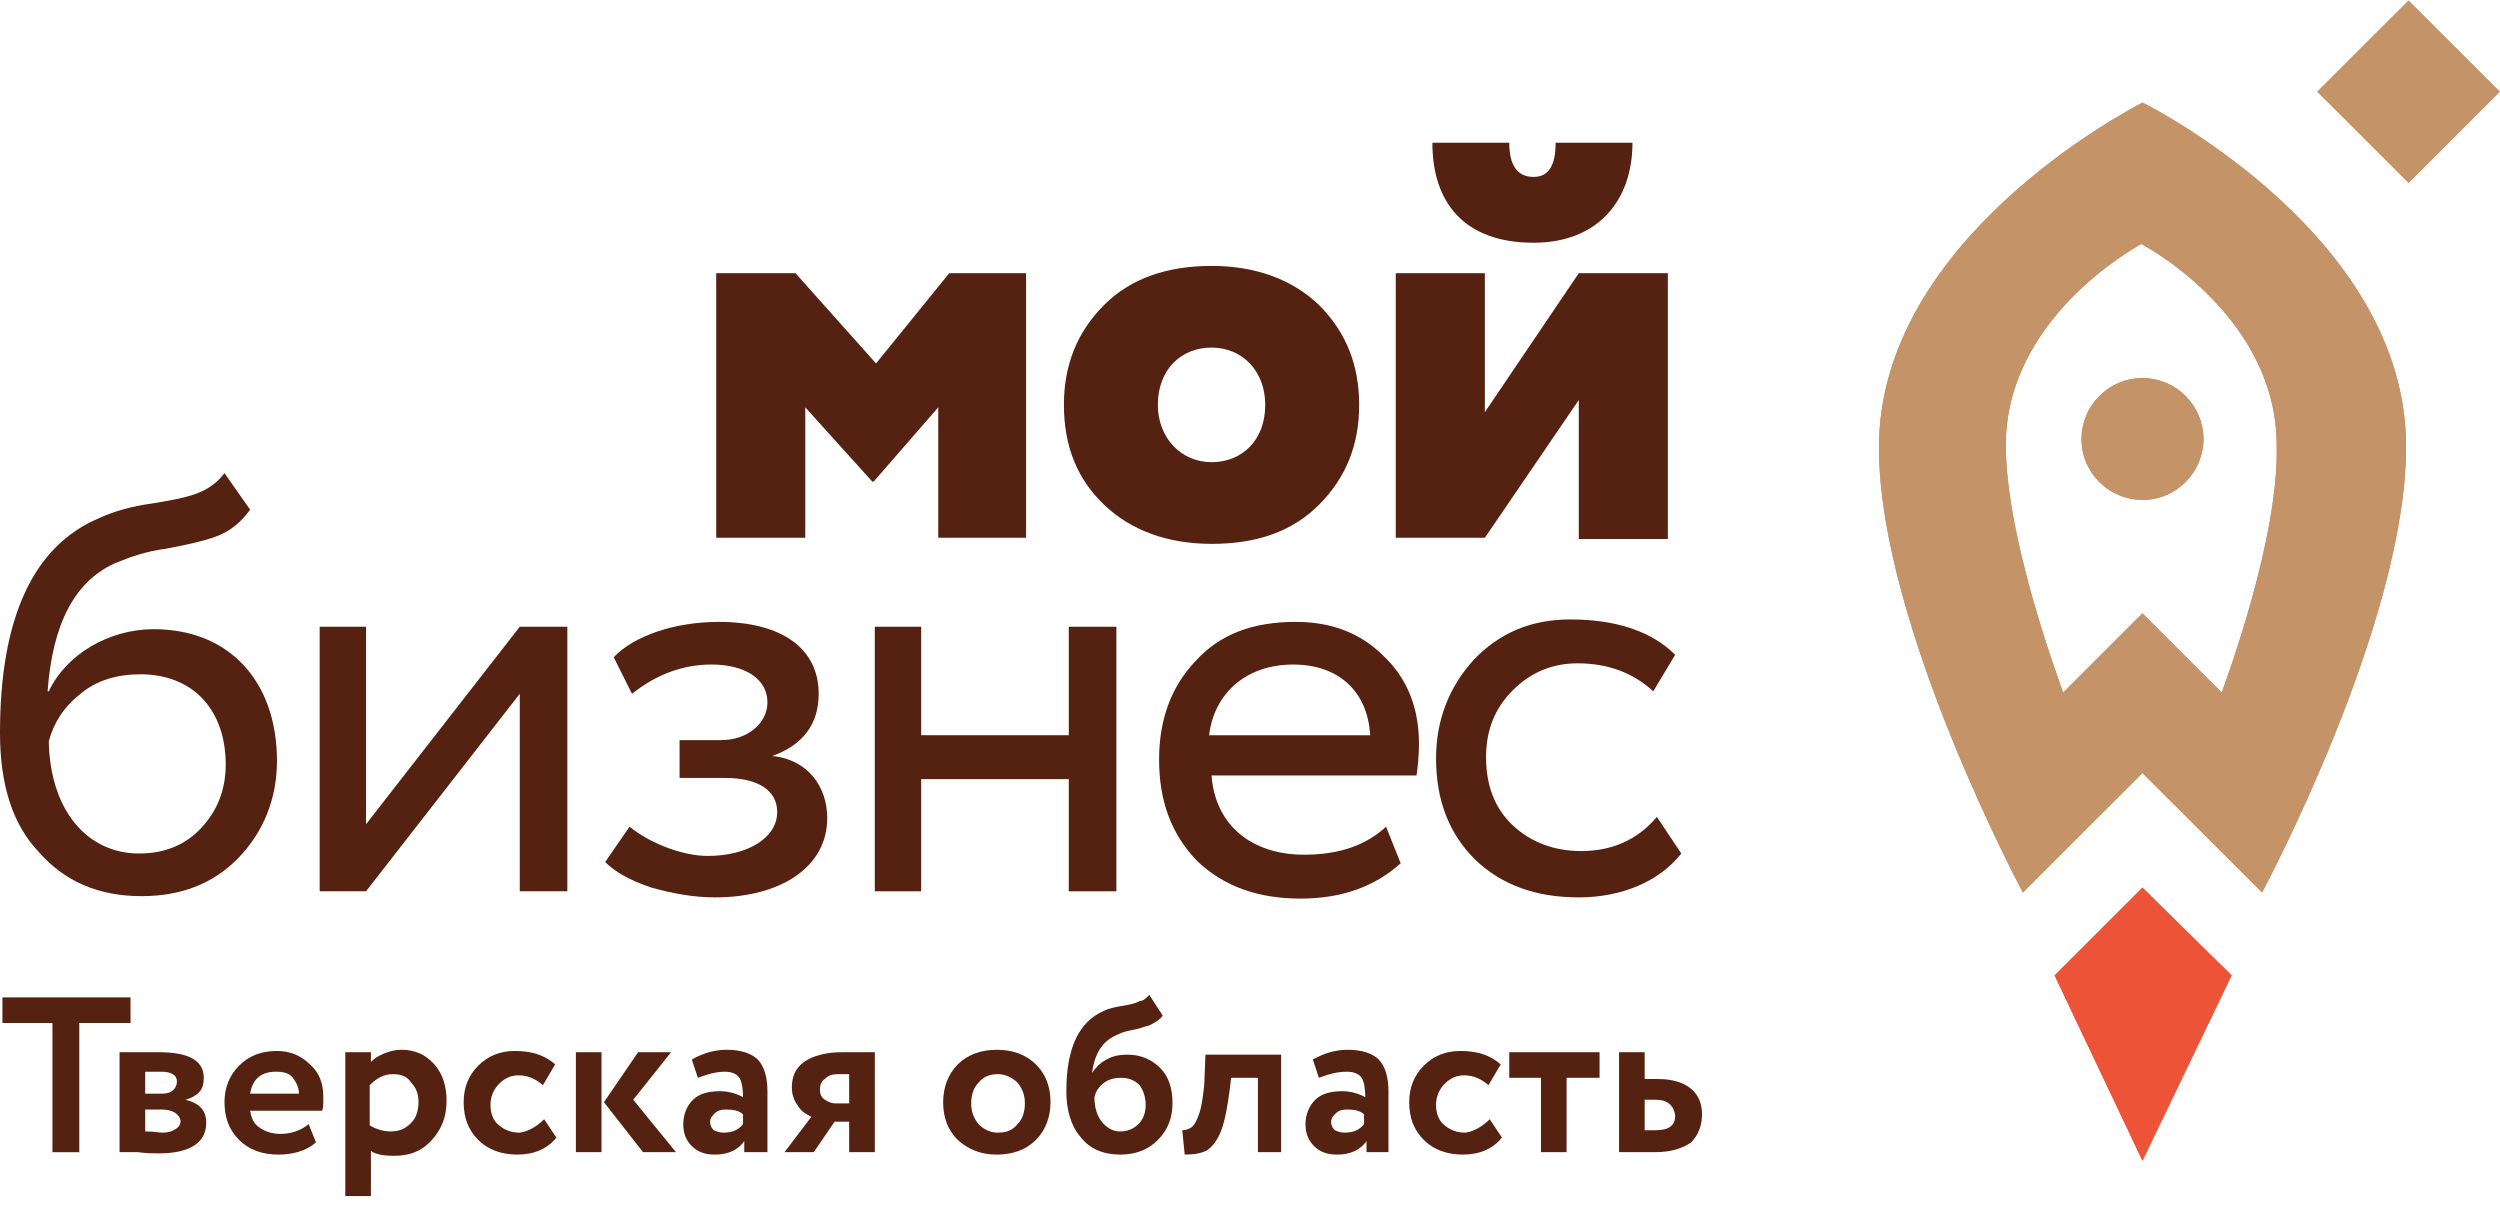 <svg width="85" height="41" viewBox="0 0 85 41" fill="none" xmlns="http://www.w3.org/2000/svg">
<path d="M24.351 18.284V9.289H27.047L29.785 12.357L32.274 9.289H34.887V18.284H31.901V13.849L29.702 16.377H29.66L27.379 13.849V18.284H24.351Z" fill="#552110"/>
<path d="M36.173 13.766C36.173 12.398 36.63 11.279 37.542 10.367C38.455 9.455 39.699 9.041 41.193 9.041C42.686 9.041 43.931 9.497 44.843 10.367C45.756 11.279 46.212 12.398 46.212 13.766C46.212 15.133 45.756 16.253 44.843 17.165C43.931 18.076 42.728 18.491 41.193 18.491C39.699 18.491 38.455 18.035 37.542 17.165C36.63 16.294 36.173 15.175 36.173 13.766ZM41.193 15.714C42.23 15.714 43.018 14.968 43.018 13.766C43.018 12.605 42.23 11.818 41.193 11.818C40.156 11.818 39.367 12.564 39.367 13.766C39.367 14.885 40.156 15.714 41.193 15.714Z" fill="#552110"/>
<path d="M50.485 18.284H47.456V9.289H50.485V14.014L53.679 9.289H56.707V18.325H53.679V13.6L50.485 18.284ZM51.315 4.854C51.315 5.642 51.605 6.015 52.144 6.015C52.642 6.015 52.891 5.642 52.891 4.854H55.504C55.504 6.844 54.301 8.253 52.144 8.253C49.78 8.253 48.701 6.885 48.701 4.854H51.315Z" fill="#552110"/>
<path d="M8.504 17.33C8.172 17.786 7.799 18.076 7.343 18.242C6.886 18.408 6.305 18.532 5.642 18.657C4.978 18.739 4.397 18.947 3.899 19.154C2.53 19.776 1.784 21.226 1.618 23.506H1.659C2.24 22.262 3.692 21.392 5.227 21.392C7.799 21.392 9.417 23.174 9.417 25.869C9.417 27.153 8.96 28.273 8.131 29.143C7.26 30.055 6.139 30.469 4.812 30.469C3.36 30.469 2.199 29.972 1.327 28.977C0.415 28.024 0 26.656 0 24.915C0 21.019 1.12 18.574 3.36 17.62C3.899 17.372 4.522 17.206 5.144 17.123C6.388 16.916 7.094 16.791 7.633 16.087L8.504 17.33ZM4.729 29.019C5.6 29.019 6.305 28.728 6.845 28.148C7.384 27.568 7.674 26.863 7.674 25.993C7.674 24.169 6.596 22.926 4.771 22.926C3.982 22.926 3.277 23.133 2.738 23.589C2.157 24.045 1.825 24.584 1.659 25.205C1.701 27.526 2.945 29.019 4.729 29.019Z" fill="#552110"/>
<path d="M12.445 30.304H10.869V21.309H12.445V28.024L17.672 21.309H19.29V30.304H17.672V23.589L12.445 30.304Z" fill="#552110"/>
<path d="M22.152 30.179C21.405 29.931 20.907 29.641 20.576 29.309L21.405 28.107C22.111 28.687 23.231 29.102 24.06 29.102C25.429 29.102 26.425 28.48 26.425 27.61C26.425 26.863 25.761 26.449 24.641 26.449H23.106V25.164H24.517C25.429 25.164 26.093 24.584 26.093 23.879C26.093 23.092 25.346 22.594 24.185 22.594C23.231 22.594 22.318 22.926 21.488 23.589L20.866 22.346C21.571 21.6 22.982 21.144 24.434 21.144C26.591 21.144 27.835 22.055 27.835 23.589C27.835 24.625 27.296 25.33 26.259 25.703C27.462 25.827 28.126 26.739 28.126 27.817C28.126 29.475 26.549 30.511 24.309 30.511C23.604 30.511 22.899 30.387 22.152 30.179Z" fill="#552110"/>
<path d="M36.339 30.304V26.491H31.32V30.304H29.743V21.309H31.32V24.998H36.339V21.309H37.957V30.304H36.339Z" fill="#552110"/>
<path d="M47.623 29.35C46.751 30.138 45.631 30.552 44.221 30.552C42.769 30.552 41.608 30.138 40.695 29.267C39.824 28.356 39.409 27.237 39.409 25.827C39.409 24.459 39.824 23.34 40.653 22.47C41.483 21.558 42.603 21.144 44.055 21.144C45.258 21.144 46.254 21.517 47.042 22.304C47.83 23.05 48.245 24.045 48.245 25.288C48.245 25.703 48.203 26.076 48.162 26.366H41.193C41.317 28.066 42.562 29.06 44.345 29.06C45.548 29.06 46.461 28.729 47.125 28.107L47.623 29.35ZM41.11 24.998H46.586C46.502 23.506 45.507 22.594 43.972 22.594C42.354 22.594 41.276 23.589 41.11 24.998Z" fill="#552110"/>
<path d="M57.164 29.019C56.417 29.972 55.131 30.511 53.679 30.511C52.227 30.511 51.066 30.096 50.153 29.226C49.282 28.355 48.826 27.236 48.826 25.786C48.826 24.459 49.282 23.34 50.112 22.428C50.983 21.517 52.061 21.061 53.389 21.061C54.965 21.061 56.168 21.475 56.956 22.263L56.21 23.506C55.546 22.884 54.675 22.553 53.638 22.553C52.808 22.553 52.061 22.843 51.439 23.465C50.817 24.086 50.526 24.832 50.526 25.744C50.526 26.698 50.817 27.485 51.439 28.065C52.061 28.646 52.849 28.936 53.762 28.936C54.799 28.936 55.67 28.563 56.334 27.775L57.164 29.019Z" fill="#552110"/>
<path d="M75.873 33.164L72.844 30.179L69.857 33.164L72.844 39.464L75.873 33.164Z" fill="#ED5337"/>
<path d="M72.844 12.854C71.683 12.854 70.77 13.807 70.77 14.926C70.77 16.087 71.724 16.999 72.844 16.999C74.006 16.999 74.919 16.046 74.919 14.926C74.919 13.807 74.006 12.854 72.844 12.854Z" fill="#C49368"/>
<path d="M72.844 3.487C72.222 3.818 63.884 8.212 63.884 15.216C63.884 21.227 68.779 30.345 68.779 30.345L72.844 26.283L76.91 30.345C76.91 30.345 81.805 21.227 81.805 15.216C81.846 8.212 73.508 3.818 72.844 3.487ZM75.541 23.548L72.844 20.853L70.148 23.548C70.023 23.174 68.198 18.325 68.198 15.134C68.198 10.864 72.513 8.46 72.803 8.295C73.135 8.46 77.407 10.864 77.407 15.134C77.49 18.325 75.665 23.174 75.541 23.548Z" fill="#C49368"/>
<path d="M75.873 33.164L72.844 30.179L69.857 33.164L72.844 39.464L75.873 33.164Z" fill="#ED5337"/>
<path d="M72.844 12.854C71.683 12.854 70.77 13.807 70.77 14.926C70.77 16.087 71.724 16.999 72.844 16.999C74.006 16.999 74.919 16.046 74.919 14.926C74.919 13.807 74.006 12.854 72.844 12.854Z" fill="#C49368"/>
<path d="M72.844 3.487C72.222 3.818 63.884 8.212 63.884 15.216C63.884 21.227 68.779 30.345 68.779 30.345L72.844 26.283L76.91 30.345C76.91 30.345 81.805 21.227 81.805 15.216C81.846 8.212 73.508 3.818 72.844 3.487ZM75.541 23.548L72.844 20.853L70.148 23.548C70.023 23.174 68.198 18.325 68.198 15.134C68.198 10.864 72.513 8.46 72.803 8.295C73.135 8.46 77.407 10.864 77.407 15.134C77.49 18.325 75.665 23.174 75.541 23.548Z" fill="#C49368"/>
<path d="M1.783 34.782H0.083V33.911H4.438V34.782H2.696V39.175H1.783V34.782Z" fill="#552110"/>
<path d="M4.065 39.173V35.775C4.107 35.775 4.314 35.775 4.646 35.775C4.978 35.775 5.227 35.775 5.393 35.775C6.43 35.775 6.928 36.065 6.928 36.645C6.928 36.852 6.886 37.018 6.762 37.143C6.637 37.267 6.471 37.35 6.306 37.391C6.803 37.516 7.011 37.764 7.011 38.179C7.011 38.842 6.471 39.215 5.393 39.215C5.227 39.215 4.978 39.215 4.688 39.173C4.605 39.173 4.522 39.173 4.397 39.173C4.273 39.173 4.231 39.173 4.148 39.173C4.148 39.173 4.107 39.173 4.065 39.173ZM5.476 36.438C5.268 36.438 5.103 36.438 4.937 36.438V37.184H5.517C5.683 37.184 5.808 37.143 5.891 37.06C5.974 36.977 6.015 36.894 6.015 36.77C6.015 36.562 5.849 36.438 5.476 36.438ZM5.476 37.723H4.937V38.469C5.227 38.469 5.434 38.51 5.517 38.51C5.725 38.51 5.849 38.469 5.974 38.386C6.098 38.303 6.14 38.22 6.14 38.096C6.098 37.889 5.891 37.723 5.476 37.723Z" fill="#552110"/>
<path d="M10.495 38.22L10.744 38.842C10.412 39.132 9.956 39.256 9.458 39.256C8.919 39.256 8.463 39.091 8.131 38.759C7.799 38.428 7.633 38.013 7.633 37.474C7.633 36.977 7.799 36.562 8.131 36.231C8.463 35.899 8.878 35.733 9.417 35.733C9.873 35.733 10.246 35.899 10.537 36.189C10.869 36.479 10.993 36.852 10.993 37.308C10.993 37.516 10.993 37.681 10.952 37.764H8.504C8.546 38.013 8.629 38.22 8.836 38.345C9.002 38.469 9.251 38.552 9.541 38.552C9.915 38.552 10.246 38.428 10.495 38.22ZM9.375 36.438C8.878 36.438 8.587 36.687 8.504 37.184H10.164C10.164 36.977 10.081 36.811 9.956 36.645C9.832 36.479 9.624 36.438 9.375 36.438Z" fill="#552110"/>
<path d="M12.611 40.666H11.74V35.775H12.611V36.106C12.736 35.982 12.86 35.899 13.067 35.816C13.275 35.733 13.441 35.692 13.648 35.692C14.104 35.692 14.478 35.858 14.768 36.189C15.059 36.521 15.183 36.935 15.183 37.433C15.183 37.971 15.017 38.386 14.685 38.759C14.353 39.132 13.939 39.298 13.399 39.298C13.067 39.298 12.777 39.256 12.611 39.132V40.666ZM13.358 36.521C13.067 36.521 12.819 36.645 12.57 36.894V38.262C12.777 38.386 13.026 38.469 13.275 38.469C13.565 38.469 13.773 38.386 13.98 38.179C14.146 38.013 14.229 37.764 14.229 37.474C14.229 37.184 14.146 36.977 13.98 36.811C13.856 36.604 13.648 36.521 13.358 36.521Z" fill="#552110"/>
<path d="M18.502 38.054L18.916 38.676C18.626 39.049 18.17 39.256 17.589 39.256C17.05 39.256 16.593 39.091 16.262 38.759C15.93 38.428 15.764 38.013 15.764 37.474C15.764 36.977 15.93 36.562 16.262 36.231C16.593 35.899 17.008 35.733 17.506 35.733C18.128 35.733 18.543 35.899 18.875 36.189L18.46 36.894C18.211 36.687 17.962 36.562 17.63 36.562C17.381 36.562 17.174 36.645 16.967 36.852C16.801 37.018 16.676 37.267 16.676 37.557C16.676 37.847 16.759 38.096 16.967 38.262C17.174 38.428 17.381 38.51 17.672 38.51C17.962 38.469 18.253 38.303 18.502 38.054Z" fill="#552110"/>
<path d="M20.451 39.173H19.58V35.775H20.451V39.173ZM21.696 35.775H22.816L21.53 37.391L22.982 39.173H21.862L20.534 37.474L21.696 35.775Z" fill="#552110"/>
<path d="M23.729 36.645L23.521 36.023C23.894 35.816 24.268 35.692 24.724 35.692C25.18 35.692 25.554 35.816 25.761 36.023C25.969 36.231 26.093 36.604 26.093 37.101V39.173H25.305V38.8C25.097 39.091 24.766 39.256 24.309 39.256C23.977 39.256 23.729 39.173 23.521 38.966C23.314 38.759 23.231 38.51 23.231 38.22C23.231 37.889 23.355 37.599 23.563 37.391C23.77 37.184 24.102 37.101 24.475 37.101C24.766 37.101 25.056 37.184 25.263 37.308C25.263 37.018 25.222 36.77 25.139 36.645C25.056 36.521 24.89 36.438 24.641 36.438C24.351 36.438 24.06 36.521 23.729 36.645ZM24.6 38.51C24.89 38.51 25.097 38.428 25.263 38.22V37.889C25.139 37.764 24.931 37.723 24.683 37.723C24.517 37.723 24.392 37.764 24.309 37.847C24.226 37.93 24.143 38.013 24.143 38.137C24.143 38.262 24.185 38.345 24.268 38.428C24.351 38.469 24.475 38.51 24.6 38.51Z" fill="#552110"/>
<path d="M28.623 35.775H29.744V39.173H28.872V38.137H28.375L27.669 39.173H26.674L27.587 37.971C27.421 37.889 27.255 37.806 27.13 37.599C27.006 37.433 26.923 37.225 26.923 36.977C26.923 36.604 27.047 36.314 27.338 36.106C27.628 35.899 28.084 35.775 28.623 35.775ZM27.877 37.06C27.877 37.184 27.918 37.308 28.043 37.391C28.167 37.474 28.292 37.516 28.416 37.516H28.872V36.521H28.499C28.292 36.521 28.167 36.562 28.043 36.687C27.918 36.77 27.877 36.894 27.877 37.06Z" fill="#552110"/>
<path d="M32.564 38.759C32.233 38.428 32.067 38.013 32.067 37.474C32.067 36.977 32.233 36.521 32.564 36.189C32.896 35.858 33.353 35.692 33.892 35.692C34.431 35.692 34.888 35.858 35.219 36.189C35.551 36.521 35.717 36.935 35.717 37.474C35.717 37.971 35.551 38.428 35.219 38.759C34.888 39.091 34.431 39.256 33.892 39.256C33.353 39.256 32.938 39.091 32.564 38.759ZM33.27 36.811C33.104 36.977 33.021 37.225 33.021 37.516C33.021 37.806 33.104 38.013 33.27 38.22C33.436 38.386 33.643 38.51 33.933 38.51C34.224 38.51 34.431 38.428 34.597 38.22C34.763 38.054 34.846 37.806 34.846 37.516C34.846 37.225 34.763 37.018 34.597 36.811C34.431 36.645 34.182 36.521 33.933 36.521C33.643 36.521 33.436 36.604 33.27 36.811Z" fill="#552110"/>
<path d="M39.077 33.827L39.533 34.531C39.409 34.697 39.243 34.78 39.077 34.863C38.911 34.904 38.704 34.987 38.455 35.029C38.206 35.07 38.04 35.153 37.874 35.236C37.459 35.443 37.211 35.858 37.127 36.479C37.252 36.314 37.376 36.148 37.625 36.023C37.833 35.899 38.082 35.858 38.331 35.858C38.787 35.858 39.16 36.023 39.45 36.314C39.741 36.604 39.865 37.018 39.865 37.516C39.865 38.013 39.699 38.427 39.368 38.759C39.036 39.091 38.621 39.256 38.082 39.256C37.501 39.256 37.044 39.049 36.754 38.676C36.422 38.303 36.256 37.764 36.256 37.101C36.256 35.65 36.671 34.739 37.542 34.365C37.708 34.283 37.916 34.241 38.165 34.2C38.413 34.158 38.621 34.117 38.745 34.034C38.87 34.034 38.953 33.951 39.077 33.827ZM37.211 37.308C37.211 37.64 37.293 37.93 37.459 38.137C37.625 38.344 37.833 38.469 38.082 38.469C38.331 38.469 38.538 38.386 38.704 38.22C38.87 38.054 38.953 37.847 38.953 37.557C38.953 37.308 38.87 37.06 38.745 36.894C38.579 36.728 38.372 36.645 38.123 36.645C37.916 36.645 37.708 36.687 37.542 36.811C37.376 36.935 37.252 37.101 37.211 37.308Z" fill="#552110"/>
<path d="M43.64 39.173H42.769V36.645H41.857L41.815 37.018C41.732 37.64 41.649 38.096 41.525 38.428C41.4 38.759 41.234 38.966 41.068 39.091C40.861 39.215 40.612 39.256 40.28 39.256L40.197 38.428C40.322 38.428 40.405 38.386 40.488 38.345C40.612 38.262 40.695 38.096 40.778 37.847C40.861 37.599 40.903 37.267 40.944 36.894L40.985 35.858H43.557V39.173H43.64Z" fill="#552110"/>
<path d="M44.843 36.645L44.636 36.023C45.009 35.816 45.383 35.692 45.839 35.692C46.295 35.692 46.669 35.816 46.876 36.023C47.083 36.231 47.208 36.604 47.208 37.101V39.173H46.461V38.8C46.254 39.091 45.922 39.256 45.465 39.256C45.134 39.256 44.885 39.173 44.677 38.966C44.47 38.759 44.387 38.51 44.387 38.22C44.387 37.889 44.511 37.599 44.719 37.391C44.926 37.184 45.258 37.101 45.632 37.101C45.922 37.101 46.212 37.184 46.42 37.308C46.42 37.018 46.378 36.77 46.295 36.645C46.212 36.521 46.046 36.438 45.797 36.438C45.465 36.438 45.175 36.521 44.843 36.645ZM45.714 38.51C46.005 38.51 46.212 38.428 46.378 38.22V37.889C46.254 37.764 46.046 37.723 45.797 37.723C45.632 37.723 45.507 37.764 45.424 37.847C45.341 37.93 45.258 38.013 45.258 38.137C45.258 38.262 45.3 38.345 45.383 38.428C45.465 38.469 45.59 38.51 45.714 38.51Z" fill="#552110"/>
<path d="M50.651 38.054L51.066 38.676C50.775 39.049 50.319 39.256 49.738 39.256C49.199 39.256 48.742 39.091 48.411 38.759C48.079 38.428 47.913 38.013 47.913 37.474C47.913 36.977 48.079 36.562 48.411 36.231C48.742 35.899 49.157 35.733 49.655 35.733C50.277 35.733 50.692 35.899 51.024 36.189L50.609 36.894C50.36 36.687 50.111 36.562 49.78 36.562C49.531 36.562 49.323 36.645 49.116 36.852C48.95 37.018 48.825 37.267 48.825 37.557C48.825 37.847 48.908 38.096 49.116 38.262C49.323 38.428 49.531 38.51 49.821 38.51C50.111 38.469 50.402 38.303 50.651 38.054Z" fill="#552110"/>
<path d="M52.435 36.645H51.315V35.775H54.385V36.645H53.264V39.173H52.393V36.645H52.435Z" fill="#552110"/>
<path d="M56.293 39.173H55.048V35.775H55.919V36.687H56.376C56.874 36.687 57.247 36.811 57.496 37.018C57.745 37.225 57.869 37.516 57.869 37.889C57.869 38.262 57.745 38.593 57.496 38.842C57.206 39.049 56.791 39.173 56.293 39.173ZM56.293 37.391H55.919V38.428H56.293C56.749 38.428 56.957 38.262 56.957 37.93C56.915 37.599 56.708 37.391 56.293 37.391Z" fill="#552110"/>
<path d="M81.891 0.011L78.781 3.118L81.891 6.224L85 3.118L81.891 0.011Z" fill="#C49368"/>
</svg>
